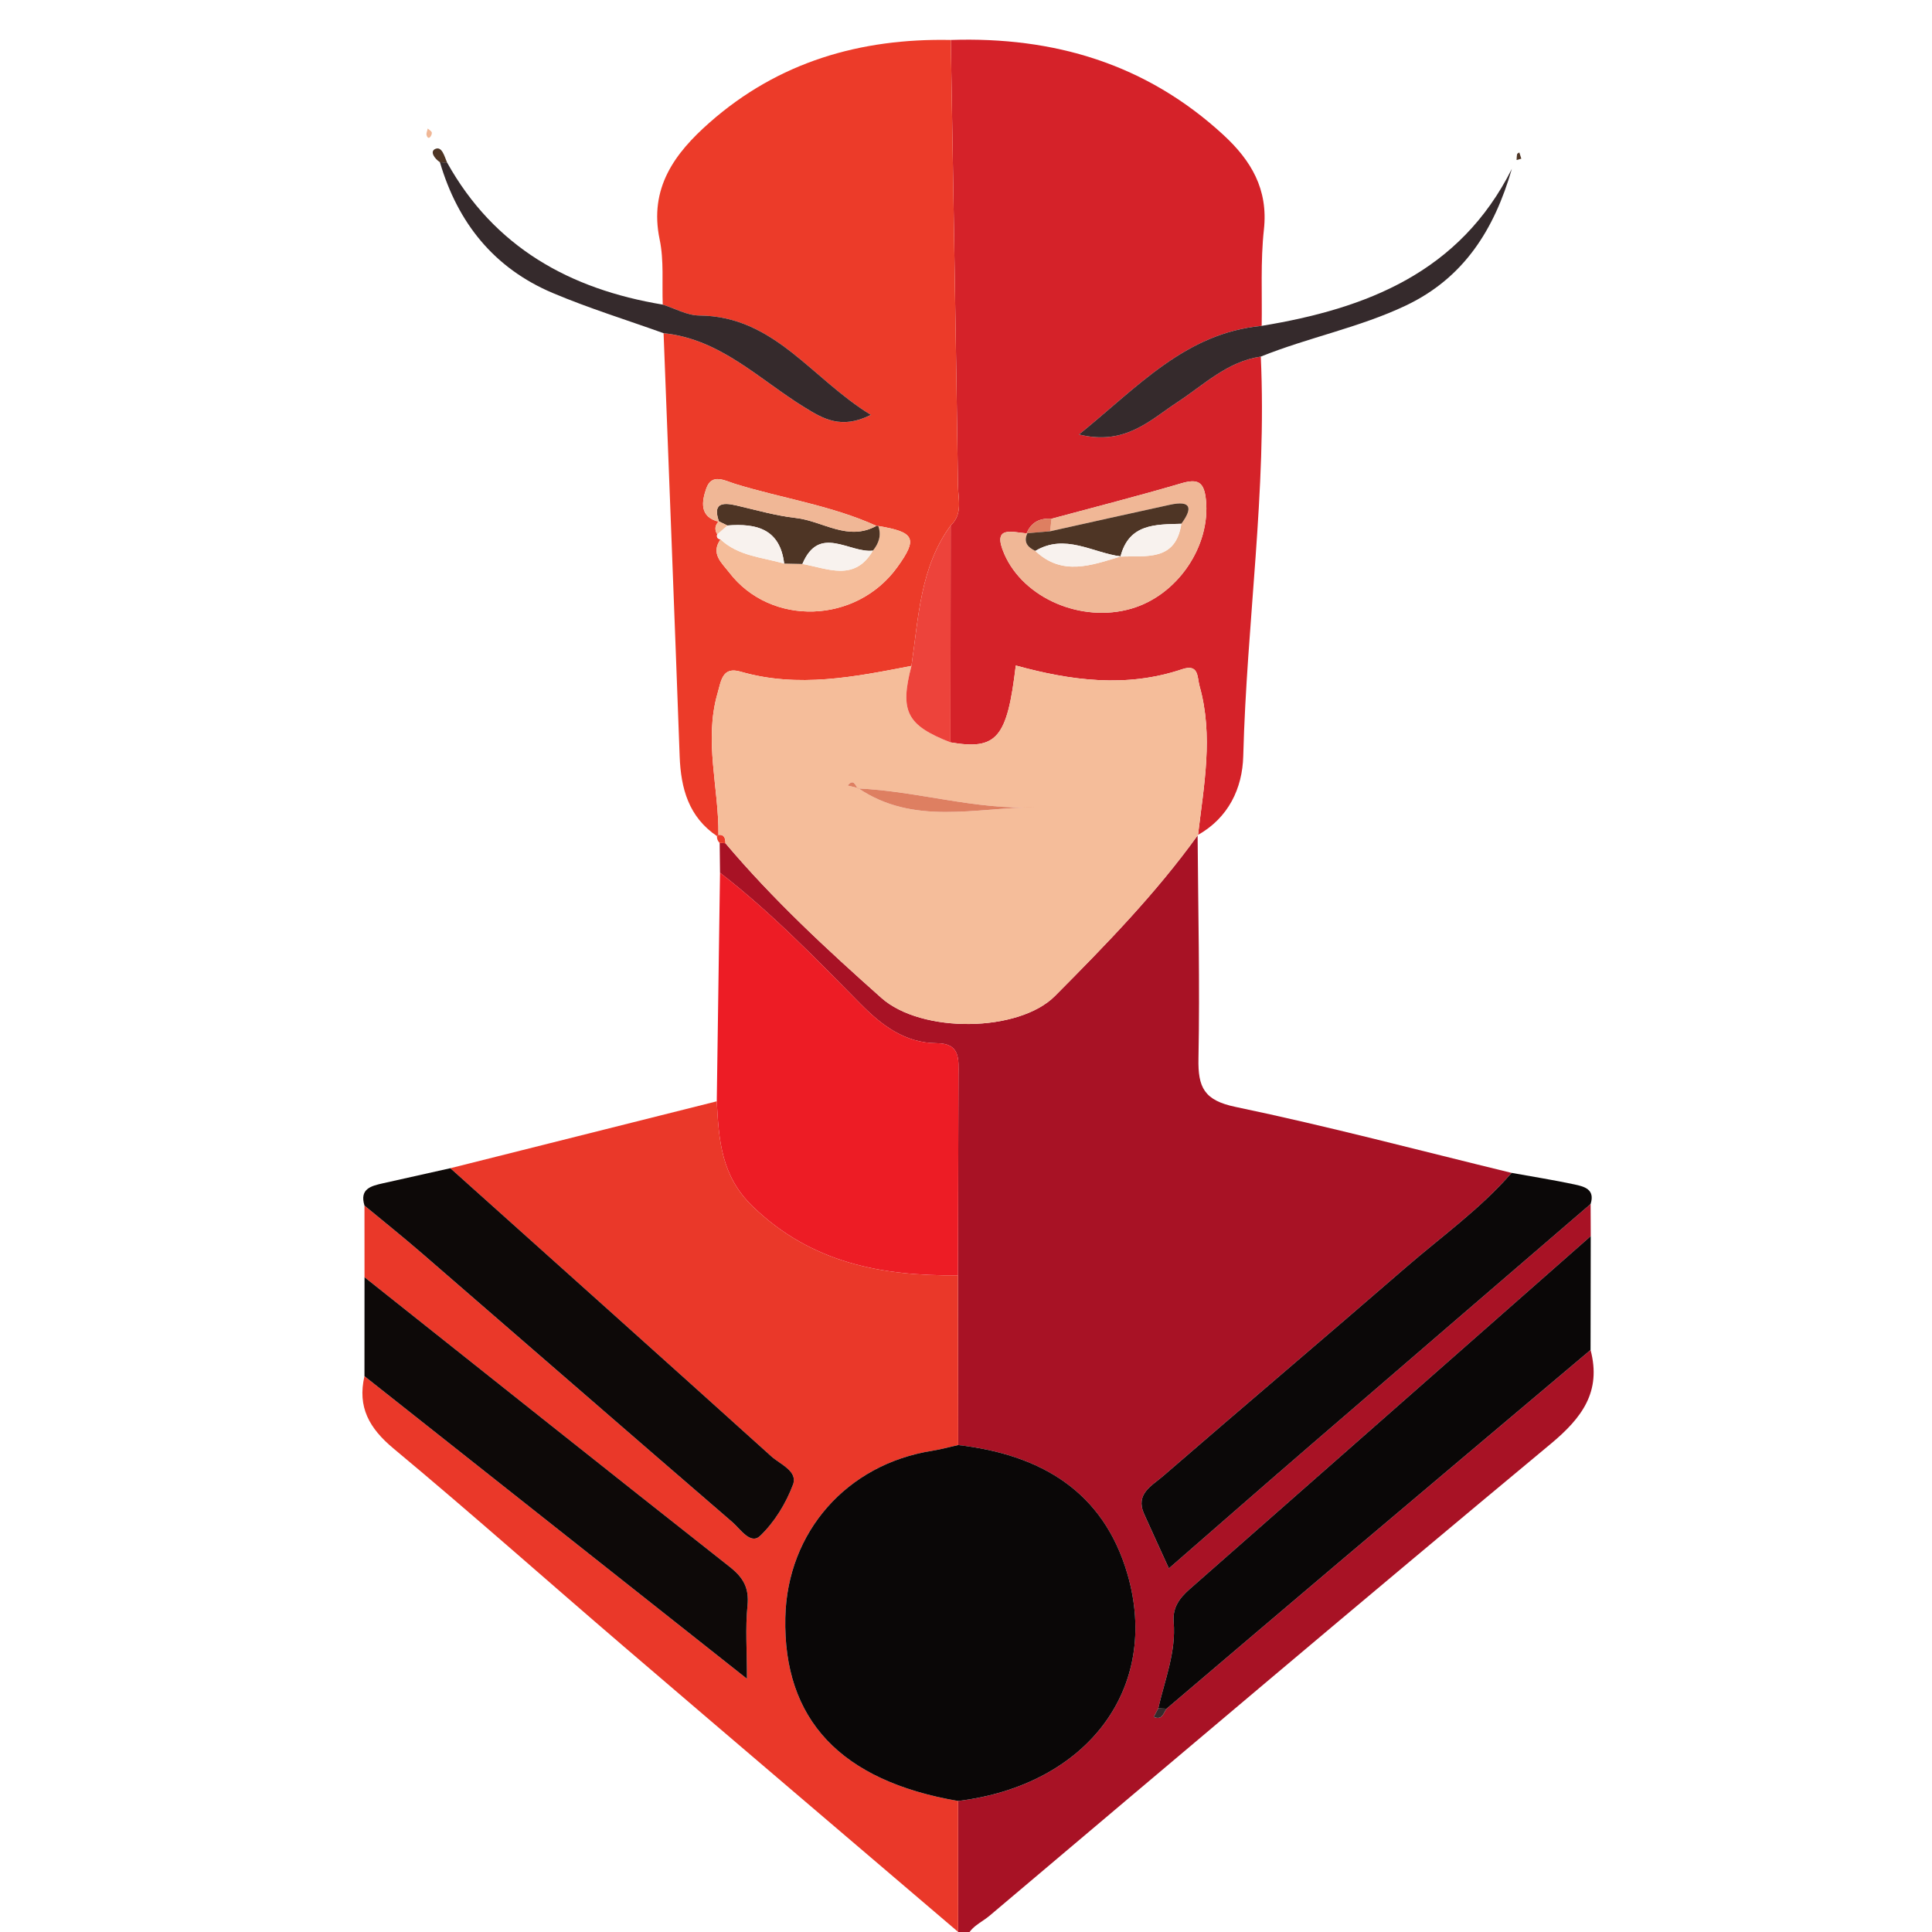 <?xml version="1.0" encoding="iso-8859-1"?>
<!-- Generator: Adobe Illustrator 23.0.3, SVG Export Plug-In . SVG Version: 6.00 Build 0)  -->
<svg version="1.1" id="Layer_1" xmlns="http://www.w3.org/2000/svg" xmlns:xlink="http://www.w3.org/1999/xlink" x="0px" y="0px"
	 viewBox="0 0 250 250" style="enable-background:new 0 0 250 250;" xml:space="preserve">
<g>
	<g>
		<path style="fill:none;" d="M124,251c-41,0-82,0-123,0C1,167.667,1,84.333,1,1c82,0,164,0.027,246-0.096
			c3.424-0.005,4.101,0.672,4.096,4.096c-0.124,80.666-0.124,161.333,0,242c0.005,3.424-0.67,4.111-4.096,4.099
			C206.334,250.946,165.667,251,125,251c0.397-1.622,1.94-2.172,3.028-3.09c24.164-20.405,48.298-40.847,72.62-61.063
			c4.062-3.376,6.597-6.763,5.17-12.166c0.008-4.91,0.016-9.819,0.024-14.729c-0.006-1.386-0.011-2.772-0.017-4.158
			c0.603-1.904-0.828-2.26-2.081-2.528c-2.696-0.576-5.423-1.007-8.137-1.498c-11.9-2.893-23.748-6.038-35.73-8.538
			c-4.075-0.85-4.869-2.529-4.795-6.265c0.19-9.629-0.045-19.267-0.109-28.901c3.999-2.234,5.795-6.064,5.902-10.225
			c0.443-17.248,3.069-34.399,2.27-51.696c6.146-2.477,12.709-3.739,18.737-6.592c7.544-3.57,11.487-9.859,13.753-17.707
			c-6.736,13.416-18.8,18.083-32.373,20.323c0.07-4.157-0.164-8.348,0.287-12.463c0.572-5.22-1.653-8.941-5.248-12.252
			c-9.986-9.196-21.93-12.727-35.267-12.282c-11.707-0.237-22.312,2.841-31.218,10.686c-4.501,3.964-7.855,8.463-6.457,15.134
			c0.569,2.717,0.292,5.612,0.399,8.425c-12.033-1.996-21.806-7.419-27.915-18.402c-0.328-0.777-0.647-2.102-1.495-1.751
			c-0.789,0.327-0.109,1.277,0.58,1.73c2.302,7.852,7.014,13.718,14.595,16.922c4.678,1.977,9.556,3.483,14.344,5.201
			c0.699,18.247,1.417,36.492,2.081,54.74c0.152,4.163,1.159,7.848,4.824,10.333c-0.014,0.352,0.104,0.652,0.356,0.898
			c0.014,1.281,0.029,2.563,0.043,3.845c-0.141,9.859-0.281,19.718-0.422,29.576c-11.492,2.886-22.985,5.772-34.477,8.658
			c-2.911,0.651-5.823,1.298-8.734,1.954c-1.531,0.345-3.041,0.719-2.375,2.881c0.002,3.09,0.003,6.181,0.005,9.271
			c-0.002,4.269-0.005,8.537-0.007,12.806c-0.925,4.003,0.615,6.742,3.766,9.364c10.093,8.399,19.901,17.138,29.872,25.684
			c14.369,12.316,28.785,24.578,43.181,36.863C123.987,250.325,123.994,250.663,124,251z M196.857,20.536
			c-0.085-0.269-0.17-0.537-0.255-0.805c-0.099,0.068-0.266,0.12-0.285,0.206c-0.056,0.249-0.053,0.511-0.073,0.768
			C196.444,20.65,196.643,20.595,196.857,20.536z M55.346,16.629c-0.063,0.325-0.212,0.622-0.146,0.858
			c0.129,0.464,0.399,0.461,0.605,0.019c0.059-0.126,0.109-0.329,0.048-0.421C55.739,16.913,55.541,16.797,55.346,16.629z"/>
		<path style="fill:#A81225;" d="M205.825,155.795c0.006,1.386,0.011,2.772,0.017,4.159c-17.293,15.226-34.584,30.454-51.886,45.669
			c-1.302,1.145-2.243,2.366-2.084,4.251c0.328,3.896-1.149,7.492-1.995,11.192c-0.195,0.368-0.389,0.735-0.584,1.103
			c1.091,0.482,1.248-0.49,1.66-1.065c7.483-6.357,14.955-12.728,22.452-19.068c10.794-9.129,21.607-18.236,32.412-27.353
			c1.427,5.403-1.107,8.789-5.17,12.166c-24.322,20.216-48.456,40.658-72.62,61.063c-1.088,0.919-2.631,1.468-3.028,3.09
			c-0.333,0-0.667,0-1,0c-0.006-0.337-0.013-0.675-0.019-1.012c-0.001-5.647-0.002-11.295-0.004-16.942
			c16.695-2.035,26.209-14.591,21.915-29.356c-3.137-10.788-11.294-15.466-21.901-16.702c-0.012-7.32-0.023-14.64-0.035-21.96
			c0.024-8.638,0.049-17.275,0.071-25.913c0.005-2.012,0.286-4.108-2.814-4.126c-4.112-0.024-7.115-2.31-9.872-5.103
			c-5.824-5.899-11.59-11.865-18.171-16.954c-0.014-1.281-0.029-2.563-0.043-3.845c0.249-0.006,0.497,0.004,0.744,0.029
			c6.134,7.265,13.103,13.726,20.178,20.01c5.206,4.624,17.782,4.468,22.474-0.256c6.538-6.582,13.054-13.252,18.498-20.836
			l-0.05,0.031c0.065,9.634,0.3,19.272,0.11,28.901c-0.074,3.736,0.72,5.415,4.795,6.265c11.982,2.5,23.829,5.646,35.725,8.538
			c-4.059,4.679-9.102,8.258-13.743,12.28c-10.429,9.039-20.961,17.959-31.398,26.989c-1.407,1.218-3.576,2.274-2.421,4.851
			c1.005,2.241,2.034,4.471,3.213,7.058c6.29-5.473,12.276-10.717,18.301-15.917C181.634,176.606,193.734,166.205,205.825,155.795z"
			/>
		<path style="fill:#EA3829;" d="M123.977,233.046c0.001,5.647,0.003,11.295,0.004,16.942
			c-14.396-12.285-28.812-24.547-43.182-36.863c-9.971-8.546-19.78-17.285-29.872-25.684c-3.151-2.622-4.69-5.361-3.766-9.364
			c16.36,12.942,32.719,25.885,49.495,39.156c0-3.641-0.22-6.58,0.07-9.466c0.231-2.292-0.544-3.633-2.292-5.009
			c-15.795-12.445-31.52-24.978-47.266-37.485c-0.002-3.09-0.003-6.181-0.005-9.271c2.424,2.008,4.886,3.971,7.265,6.03
			c13.447,11.637,26.863,23.309,40.331,34.921c1.038,0.895,2.354,2.977,3.597,1.791c1.861-1.775,3.343-4.205,4.254-6.632
			c0.656-1.748-1.654-2.621-2.806-3.661c-13.813-12.463-27.68-24.866-41.533-37.284c11.492-2.886,22.985-5.772,34.477-8.657
			c0.273,4.967,0.533,9.627,4.664,13.614c7.573,7.309,16.672,9.004,26.544,8.905c0.012,7.32,0.023,14.64,0.035,21.96
			c-1.128,0.252-2.246,0.566-3.385,0.746c-11.034,1.75-18.741,10.492-18.988,21.568
			C101.325,222.518,108.786,230.442,123.977,233.046z"/>
		<path style="fill:#D52229;" d="M123.034,5.171c13.336-0.445,25.28,3.085,35.267,12.282c3.596,3.311,5.82,7.033,5.248,12.252
			c-0.451,4.116-0.217,8.306-0.288,12.462c-9.887,0.94-16.001,7.884-23.641,14.054c5.996,1.482,9.221-1.879,12.72-4.168
			c3.46-2.264,6.466-5.276,10.806-5.909c0.799,17.297-1.827,34.448-2.27,51.696c-0.107,4.161-1.903,7.99-5.902,10.225
			c-0.001,0,0.05-0.031,0.05-0.031c0.754-6.409,2.012-12.813,0.202-19.248c-0.328-1.166-0.056-2.933-2.276-2.184
			c-7.201,2.429-14.375,1.477-21.507-0.486c-1.113,9.421-2.463,10.972-8.453,9.947c0.008-9.354,0.017-18.708,0.025-28.062
			c1.597-1.486,0.97-3.436,0.946-5.178C123.692,43.604,123.353,24.388,123.034,5.171z M136.067,67.124
			c-1.508-0.103-2.633,0.445-3.229,1.896c-1.949-0.169-4.506-1.047-2.875,2.683c2.498,5.712,9.984,8.943,16.458,7.047
			c5.999-1.757,10.249-8.126,9.624-14.095c-0.24-2.295-1.024-2.751-3.197-2.11C147.288,64.185,141.665,65.612,136.067,67.124z"/>
		<path style="fill:#EC3B29;" d="M123.034,5.171c0.32,19.217,0.658,38.434,0.926,57.651c0.024,1.743,0.651,3.692-0.946,5.178
			c-3.962,5.422-4.147,11.899-5.075,18.169c-7.328,1.416-14.639,2.903-22.108,0.741c-2.358-0.682-2.498,1.119-2.991,2.84
			c-1.757,6.134,0.184,12.189,0.126,18.277l-0.195,0.163c-3.665-2.485-4.672-6.17-4.824-10.333
			c-0.664-18.248-1.382-36.494-2.081-54.74c7.367,0.751,12.376,5.989,18.243,9.594c2.37,1.456,4.738,2.91,8.582,0.976
			c-7.724-4.713-12.471-12.778-22.212-12.858c-1.577-0.013-3.148-0.918-4.721-1.411c-0.108-2.814,0.17-5.708-0.399-8.425
			c-1.398-6.672,1.956-11.17,6.457-15.134C100.722,8.011,111.327,4.934,123.034,5.171z M92.806,69.125
			c-0.109,0.385,0.034,0.609,0.43,0.67c-1.316,1.868,0.183,3.058,1.125,4.287c5.383,7.022,16.443,6.654,21.745-0.688
			c2.676-3.705,2.29-4.54-2.456-5.328l-0.244-0.019c-5.839-2.651-12.197-3.556-18.267-5.429c-1.341-0.414-3.049-1.436-3.749,0.598
			c-0.557,1.618-0.966,3.678,1.655,4.305c0,0-0.037-0.064-0.037-0.064C92.528,67.962,92.425,68.514,92.806,69.125z"/>
		<path style="fill:#ED1C25;" d="M123.957,165.028c-9.871,0.099-18.971-1.596-26.544-8.905c-4.131-3.987-4.391-8.647-4.664-13.614
			c0.141-9.859,0.281-19.717,0.422-29.576c6.581,5.088,12.347,11.055,18.171,16.954c2.758,2.793,5.761,5.079,9.872,5.103
			c3.1,0.018,2.819,2.114,2.814,4.126C124.006,147.752,123.981,156.39,123.957,165.028z"/>
		<path style="fill:#0A0707;" d="M205.817,174.682c-10.805,9.116-21.617,18.224-32.412,27.353
			c-7.497,6.341-14.969,12.711-22.451,19.067c-0.358-0.013-0.718-0.025-1.077-0.037c0.846-3.7,2.323-7.296,1.995-11.192
			c-0.159-1.884,0.782-3.106,2.084-4.251c17.302-15.215,34.592-30.443,51.886-45.669
			C205.833,164.862,205.825,169.772,205.817,174.682z"/>
		<path style="fill:#0D0908;" d="M58.272,151.166c13.853,12.419,27.72,24.822,41.533,37.284c1.152,1.04,3.462,1.913,2.806,3.661
			c-0.91,2.427-2.393,4.857-4.254,6.632c-1.243,1.185-2.56-0.897-3.597-1.791c-13.469-11.611-26.884-23.284-40.331-34.921
			c-2.379-2.059-4.841-4.023-7.265-6.03c-0.666-2.162,0.844-2.536,2.375-2.881C52.448,152.464,55.361,151.817,58.272,151.166z"/>
		<path style="fill:#0B0808;" d="M205.825,155.795c-12.091,10.41-24.191,20.81-36.27,31.235
			c-6.025,5.199-12.011,10.443-18.301,15.917c-1.179-2.587-2.208-4.817-3.213-7.058c-1.155-2.577,1.013-3.633,2.421-4.851
			c10.437-9.03,20.969-17.95,31.398-26.989c4.64-4.022,9.684-7.601,13.743-12.28c2.719,0.491,5.446,0.923,8.142,1.499
			C204.997,153.535,206.429,153.891,205.825,155.795z"/>
		<path style="fill:#0D0908;" d="M47.168,165.272c15.746,12.507,31.471,25.04,47.266,37.485c1.747,1.377,2.522,2.717,2.292,5.009
			c-0.291,2.887-0.07,5.825-0.07,9.466c-16.775-13.271-33.135-26.214-49.495-39.156C47.164,173.809,47.166,169.541,47.168,165.272z"
			/>
		<path style="fill:#352A2C;" d="M163.145,46.144c-4.34,0.633-7.345,3.646-10.806,5.909c-3.499,2.289-6.724,5.65-12.72,4.168
			c7.64-6.171,13.754-13.115,23.641-14.054c13.574-2.238,25.638-6.905,32.374-20.321c-2.266,7.848-6.209,14.138-13.753,17.707
			C175.853,42.405,169.291,43.667,163.145,46.144z"/>
		<path style="fill:#352A2C;" d="M85.758,39.416c1.573,0.493,3.144,1.398,4.721,1.411c9.741,0.081,14.488,8.145,22.212,12.858
			c-3.843,1.934-6.212,0.481-8.582-0.976c-5.867-3.605-10.876-8.842-18.243-9.594c-4.788-1.718-9.665-3.224-14.344-5.201
			c-7.581-3.204-12.293-9.07-14.595-16.921c0,0,0.457,0.026,0.457,0.026l0.458-0.005C63.952,31.997,73.726,37.42,85.758,39.416z"/>
		<path style="fill:#4E3525;" d="M57.843,21.014l-0.458,0.005c0,0-0.457-0.026-0.457-0.026c-0.689-0.453-1.368-1.403-0.58-1.73
			C57.196,18.912,57.514,20.238,57.843,21.014z"/>
		<path style="fill:#4E3525;" d="M196.857,20.536c-0.214,0.059-0.414,0.113-0.613,0.168c0.02-0.257,0.017-0.519,0.073-0.768
			c0.019-0.086,0.186-0.138,0.285-0.206C196.687,19.999,196.772,20.267,196.857,20.536z"/>
		<path style="fill:#F0B796;" d="M55.346,16.629c0.196,0.168,0.393,0.285,0.507,0.457c0.061,0.092,0.011,0.295-0.048,0.421
			c-0.206,0.442-0.476,0.445-0.605-0.019C55.133,17.25,55.283,16.954,55.346,16.629z"/>
		<path style="fill:#EC3B29;" d="M93.872,109.115c-0.248-0.024-0.496-0.034-0.744-0.029c-0.252-0.246-0.371-0.545-0.356-0.897
			c0,0,0.195-0.163,0.195-0.163C93.772,107.971,93.852,108.518,93.872,109.115z"/>
		<path style="fill:#F5BD9A;" d="M93.872,109.115c-0.02-0.597-0.1-1.144-0.906-1.089c0.057-6.087-1.884-12.142-0.127-18.276
			c0.493-1.721,0.633-3.522,2.991-2.84c7.469,2.162,14.779,0.675,22.108-0.742c-1.527,5.888-0.613,7.679,5.05,9.894
			c5.99,1.026,7.339-0.526,8.453-9.947c7.132,1.963,14.306,2.915,21.507,0.486c2.22-0.749,1.948,1.018,2.276,2.184
			c1.81,6.435,0.552,12.839-0.202,19.248c-5.444,7.584-11.96,14.253-18.498,20.836c-4.693,4.724-17.268,4.88-22.474,0.256
			C106.975,122.841,100.007,116.38,93.872,109.115z M110.985,102.024c-0.328-0.48-0.564-1.275-1.296-0.38
			c0.446,0.11,0.893,0.22,1.339,0.33c7.204,4.899,15.212,2.524,22.961,2.49C126.195,104.819,118.704,102.367,110.985,102.024z"/>
		<path style="fill:#0A0707;" d="M123.977,233.046c-15.191-2.604-22.653-10.528-22.358-23.744
			c0.247-11.075,7.954-19.817,18.988-21.568c1.139-0.181,2.257-0.494,3.385-0.746c10.606,1.236,18.763,5.914,21.901,16.702
			C150.186,218.455,140.672,231.011,123.977,233.046z"/>
		<path style="fill:#352A2C;" d="M149.877,221.064c0.359,0.012,0.719,0.024,1.077,0.037c-0.413,0.577-0.57,1.548-1.661,1.066
			C149.488,221.8,149.683,221.432,149.877,221.064z"/>
		<path style="fill:#F0B796;" d="M136.067,67.124c5.598-1.512,11.221-2.94,16.781-4.579c2.173-0.64,2.956-0.185,3.197,2.11
			c0.625,5.968-3.624,12.338-9.624,14.095c-6.474,1.896-13.96-1.334-16.458-7.047c-1.631-3.73,0.926-2.853,2.875-2.684
			c0-0.001,0.108-0.023,0.108-0.023c-0.55,1.164,0.037,1.818,1.027,2.291c3.488,3.312,7.283,1.849,11.057,0.712l-0.039,0.026
			c3.308-0.148,7.135,0.665,7.872-4.248c1.499-2.025,1.294-3.062-1.486-2.459c-5.167,1.12-10.325,2.284-15.486,3.43
			C135.948,68.206,136.008,67.665,136.067,67.124z"/>
		<path style="fill:#ED433B;" d="M122.989,96.063c-5.663-2.215-6.577-4.006-5.05-9.894c0.928-6.269,1.113-12.746,5.075-18.168
			C123.006,77.355,122.997,86.709,122.989,96.063z"/>
		<path style="fill:#DE7F61;" d="M136.067,67.124c-0.059,0.541-0.119,1.082-0.177,1.623c-0.981,0.083-1.963,0.166-2.945,0.249
			c0,0-0.108,0.022-0.108,0.023C133.434,67.57,134.559,67.021,136.067,67.124z"/>
		<path style="fill:#F5BD9A;" d="M113.65,68.066c4.747,0.788,5.132,1.623,2.457,5.328c-5.302,7.342-16.363,7.709-21.745,0.688
			c-0.943-1.23-2.441-2.419-1.123-4.287c2.314,2.178,5.406,2.307,8.232,3.132c0.786,0.017,1.572,0.035,2.358,0.052
			c3.256,0.564,6.742,2.347,9.123-1.723C113.722,70.311,114.075,69.274,113.65,68.066z"/>
		<path style="fill:#4E3525;" d="M103.829,72.979c-0.786-0.017-1.572-0.035-2.358-0.052c-0.539-4.494-3.598-5.23-7.352-4.929
			c-0.37-0.181-0.739-0.361-1.109-0.542c0,0,0.037,0.064,0.037,0.064c-0.833-2.331,0.311-2.563,2.2-2.127
			c2.575,0.595,5.14,1.339,7.753,1.634c3.461,0.39,6.717,3.065,10.407,1.018c0,0,0.244,0.019,0.244,0.019
			c0.424,1.208,0.072,2.245-0.7,3.19C109.863,71.584,106.002,67.815,103.829,72.979z"/>
		<path style="fill:#F0B796;" d="M113.407,68.047c-3.691,2.046-6.947-0.628-10.407-1.018c-2.613-0.295-5.179-1.038-7.753-1.634
			c-1.889-0.437-3.033-0.204-2.2,2.127c-2.621-0.627-2.211-2.687-1.655-4.305c0.7-2.034,2.407-1.012,3.749-0.598
			C101.211,64.491,107.569,65.396,113.407,68.047z"/>
		<path style="fill:#F8F2EE;" d="M94.118,67.999c3.755-0.302,6.813,0.435,7.352,4.929c-2.826-0.825-5.917-0.954-8.232-3.133
			c-0.398-0.062-0.542-0.285-0.423-0.666C93.256,68.755,93.687,68.377,94.118,67.999z"/>
		<path style="fill:#F5BD9A;" d="M94.118,67.999c-0.431,0.378-0.862,0.756-1.302,1.13c-0.391-0.615-0.288-1.166,0.193-1.672
			C93.379,67.638,93.749,67.818,94.118,67.999z"/>
		<path style="fill:#DE7F61;" d="M110.985,102.024c7.719,0.343,15.21,2.795,23.004,2.44c-7.749,0.034-15.756,2.409-22.961-2.49
			L110.985,102.024z"/>
		<path style="fill:#DE7F61;" d="M111.028,101.974c-0.446-0.11-0.893-0.22-1.339-0.33c0.731-0.895,0.967-0.1,1.296,0.38
			C110.985,102.024,111.028,101.974,111.028,101.974z"/>
		<path style="fill:#4E3525;" d="M132.946,68.996c0.982-0.083,1.964-0.166,2.945-0.249c5.16-1.145,10.318-2.309,15.485-3.429
			c2.78-0.603,2.985,0.434,1.487,2.459c-3.338,0.092-6.787-0.019-7.873,4.248c0,0,0.039-0.026,0.039-0.025
			c-3.67-0.478-7.208-3.008-11.056-0.712C132.982,70.814,132.396,70.16,132.946,68.996z"/>
		<path style="fill:#F8F2EE;" d="M144.99,72.025c1.086-4.268,4.535-4.156,7.873-4.248C152.125,72.689,148.298,71.877,144.99,72.025z
			"/>
		<path style="fill:#F8F2EE;" d="M133.973,71.288c3.849-2.297,7.386,0.234,11.056,0.712C141.255,73.136,137.46,74.6,133.973,71.288z
			"/>
		<path style="fill:#F8F2EE;" d="M103.829,72.979c2.174-5.164,6.035-1.395,9.122-1.723
			C110.571,75.326,107.084,73.543,103.829,72.979z"/>
	</g>
</g>
</svg>
